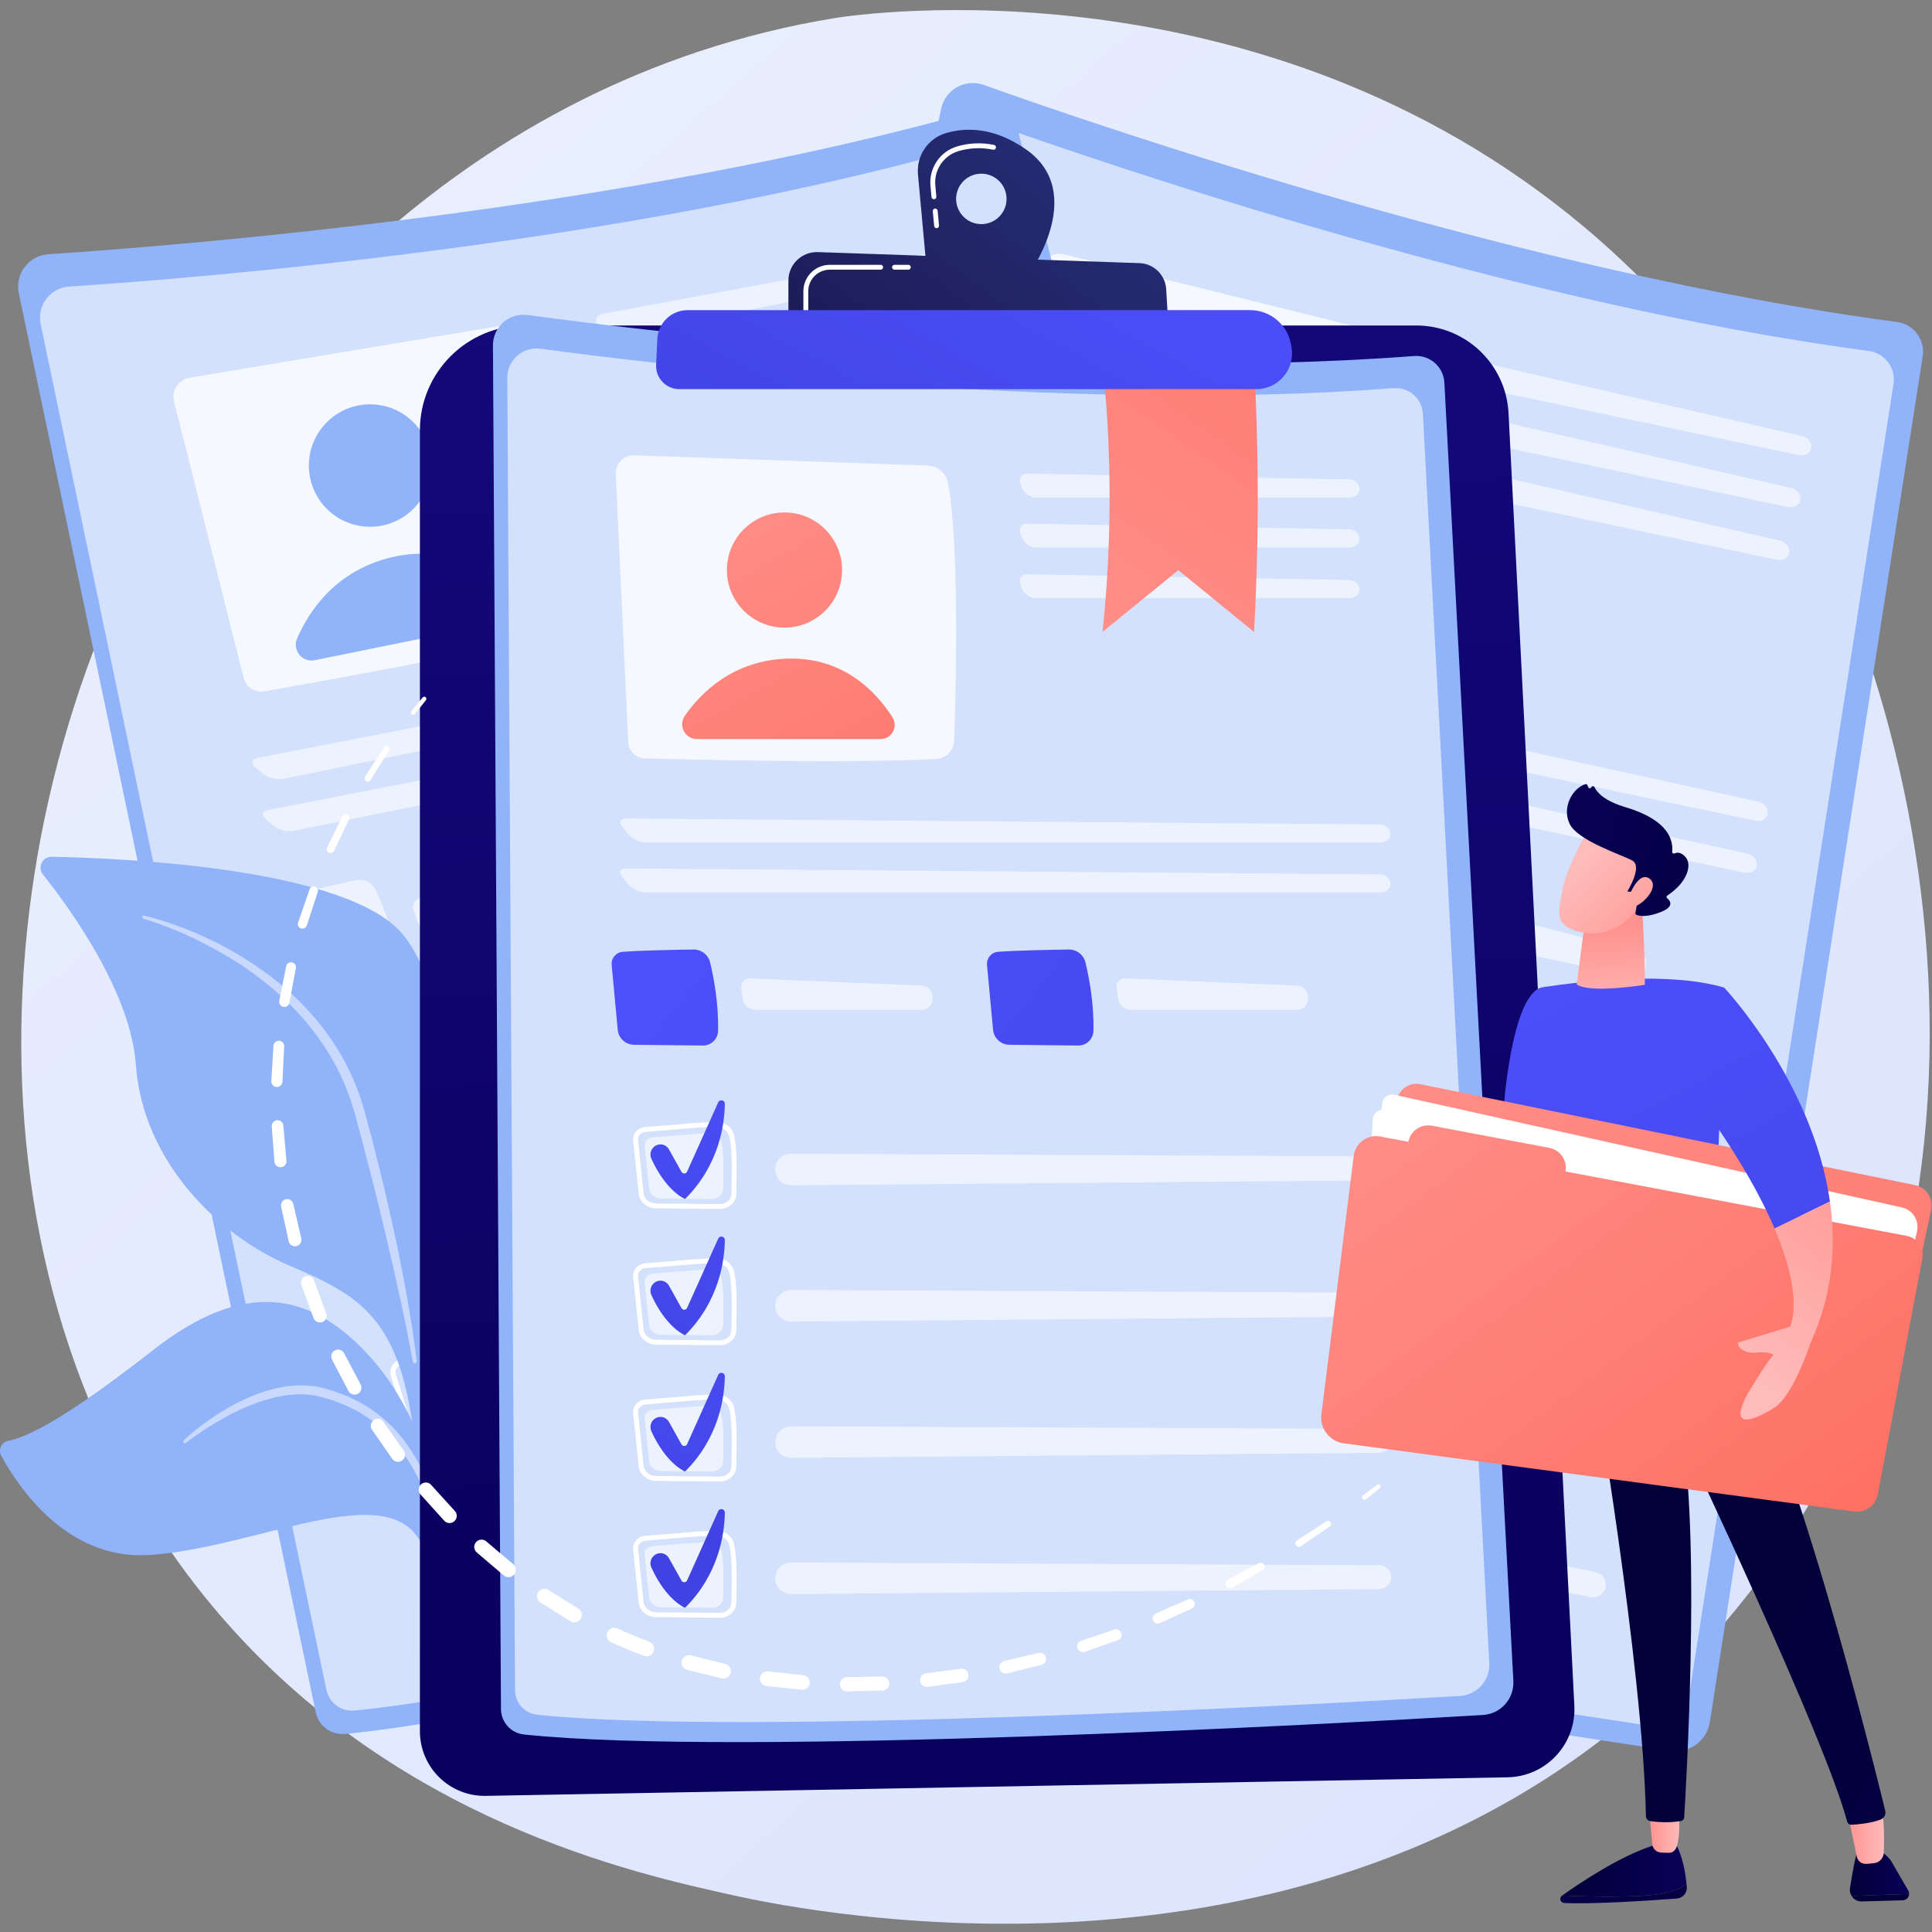 <svg width="176" height="176" viewBox="0 0 176 176" fill="none" xmlns="http://www.w3.org/2000/svg">
<rect x="0" y="0" width="176" height="176" fill="#808080" stroke="none"/>
<path d="M154.591 150.632C122.812 184.169 73.998 174.247 66.782 172.653C57.692 170.644 36.065 165.866 19.926 146.998C-4.784 118.112 -2.288 72.967 16.794 42.531C22.347 33.675 41.033 7.356 76.123 1.634C78.174 1.3 114.816 -4.073 144.299 20.665C148.274 24 154.69 30.04 160.314 38.835C177.759 66.118 186.014 117.472 154.591 150.632Z" fill="url(#paint0_linear_2_169)"/>
<path d="M85.731 9.926C86.091 8.169 87.921 7.135 89.611 7.738C100.82 11.734 139.476 24.936 172.81 29.331C174.33 29.532 175.39 30.938 175.154 32.454L155.761 156.874C155.495 158.58 153.903 159.752 152.195 159.495C138.226 157.404 80.743 148.586 60.923 142.192C59.717 141.802 59 140.567 59.254 139.325L85.731 9.926Z" fill="#91B3FA"/>
<path opacity="0.6" d="M86.441 13.296C86.787 11.604 88.548 10.61 90.174 11.19C100.96 15.036 138.161 27.74 170.24 31.97C171.703 32.163 172.722 33.517 172.495 34.975L153.833 154.71C153.577 156.351 152.045 157.478 150.402 157.232C136.959 155.22 81.64 146.733 62.567 140.58C61.406 140.205 60.716 139.016 60.96 137.821L86.441 13.296Z" fill="white"/>
<path opacity="0.78" d="M96.948 23.171C95.953 22.925 94.96 23.581 94.795 24.592L90.625 50.226C90.486 51.078 91.026 51.893 91.866 52.095C96.54 53.219 111.114 56.663 119.477 57.975C120.423 58.124 121.323 57.523 121.552 56.593C122.712 51.866 125.978 38.082 126.114 32.061C126.136 31.088 125.476 30.233 124.532 29.999L96.948 23.171Z" fill="white"/>
<path d="M108.873 42.615C111.953 42.615 114.45 40.118 114.45 37.038C114.45 33.958 111.953 31.461 108.873 31.461C105.793 31.461 103.296 33.958 103.296 37.038C103.296 40.118 105.793 42.615 108.873 42.615Z" fill="url(#paint1_linear_2_169)"/>
<path d="M97.207 51.313L114.593 54.977C115.659 55.202 116.546 54.159 116.161 53.14C115.171 50.518 112.797 46.472 107.414 45.497C102.225 44.558 98.522 46.98 96.522 48.855C95.673 49.652 96.068 51.072 97.207 51.313Z" fill="url(#paint2_linear_2_169)"/>
<g opacity="0.6">
<path d="M163.853 41.454C164.397 41.569 164.912 41.277 164.997 40.806C165.082 40.335 164.708 39.847 164.166 39.723L133.808 32.757C133.265 32.633 132.881 32.982 132.954 33.534L133.012 33.979C133.085 34.53 133.589 35.076 134.135 35.191L163.853 41.454Z" fill="white"/>
</g>
<g opacity="0.6">
<path d="M132.811 37.489C132.268 37.365 131.884 37.715 131.957 38.266L132.015 38.711C132.088 39.262 132.593 39.808 133.138 39.923L162.856 46.186C163.4 46.301 163.915 46.01 164 45.538C164.086 45.067 163.711 44.579 163.169 44.455L132.811 37.489Z" fill="white"/>
</g>
<g opacity="0.6">
<path d="M131.799 42.291C131.256 42.167 130.872 42.516 130.945 43.068L131.003 43.513C131.076 44.064 131.581 44.61 132.126 44.724L161.844 50.988C162.388 51.103 162.903 50.811 162.988 50.34C163.074 49.869 162.7 49.381 162.157 49.257L131.799 42.291Z" fill="white"/>
</g>
<g opacity="0.6">
<path d="M159.924 74.766C160.468 74.88 160.969 74.586 161.037 74.111C161.105 73.636 160.715 73.15 160.172 73.031L88.902 57.422C88.358 57.303 88.118 57.613 88.367 58.11L88.796 58.966C89.045 59.463 89.695 59.964 90.239 60.079L159.924 74.766Z" fill="white"/>
</g>
<g opacity="0.6">
<path d="M87.904 62.155C87.36 62.036 87.119 62.346 87.369 62.843L87.798 63.699C88.047 64.196 88.697 64.697 89.241 64.812L158.926 79.499C159.47 79.613 159.971 79.319 160.039 78.844C160.107 78.369 159.717 77.883 159.174 77.764L87.904 62.155Z" fill="white"/>
</g>
<path opacity="0.6" d="M85.916 69.989C87.661 70.219 90.888 70.835 92.662 71.184C93.414 71.331 93.965 71.978 93.987 72.744C94.03 74.231 93.983 76.789 93.375 79.381C93.193 80.157 92.423 80.645 91.645 80.472L85.13 79.025C84.329 78.847 83.791 78.093 83.885 77.278L84.606 71.014C84.68 70.367 85.27 69.903 85.916 69.989Z" fill="white"/>
<g opacity="0.6">
<path d="M97.46 75.056C96.92 74.918 96.453 75.26 96.42 75.816L96.356 76.903C96.323 77.458 96.742 78.007 97.287 78.121L113.144 81.464C113.689 81.579 114.223 81.226 114.331 80.68L114.384 80.411C114.491 79.866 114.139 79.307 113.599 79.169L97.46 75.056Z" fill="white"/>
</g>
<path opacity="0.6" d="M121.488 77.485C123.232 77.716 126.459 78.332 128.234 78.68C128.986 78.828 129.537 79.475 129.559 80.24C129.602 81.728 129.555 84.286 128.947 86.877C128.764 87.653 127.995 88.142 127.216 87.969L120.702 86.522C119.901 86.344 119.364 85.59 119.457 84.775L120.178 78.511C120.252 77.864 120.842 77.4 121.488 77.485Z" fill="white"/>
<g opacity="0.6">
<path d="M133.031 82.553C132.492 82.415 132.024 82.757 131.991 83.313L131.928 84.399C131.895 84.955 132.314 85.503 132.858 85.618L148.716 88.96C149.26 89.075 149.794 88.723 149.902 88.177L149.955 87.908C150.063 87.362 149.71 86.803 149.171 86.666L133.031 82.553Z" fill="white"/>
</g>
<path d="M89.993 96.301C89.987 96.3 89.982 96.299 89.977 96.298L83.964 94.97C83.105 94.78 82.519 94.038 82.601 93.244L83.137 88.077C83.168 87.774 83.322 87.5 83.57 87.306C83.848 87.089 84.219 86.993 84.588 87.045C85.103 87.118 85.831 87.207 86.601 87.302C88.223 87.502 90.242 87.752 91.361 87.973C92.171 88.14 92.757 88.764 92.799 89.509C92.869 90.735 92.378 92.926 91.825 95.254C91.645 96.01 90.826 96.477 89.993 96.301ZM84.522 87.513C84.279 87.479 84.039 87.539 83.862 87.678C83.715 87.792 83.625 87.951 83.607 88.126L83.071 93.293C83.014 93.848 83.441 94.37 84.065 94.508L90.078 95.836C90.082 95.836 90.086 95.838 90.09 95.838C90.674 95.961 91.244 95.652 91.365 95.144C91.909 92.852 92.392 90.698 92.327 89.535C92.297 89.014 91.857 88.562 91.269 88.437C90.167 88.219 88.157 87.971 86.543 87.772C85.771 87.677 85.041 87.586 84.522 87.513Z" fill="white"/>
<path opacity="0.6" d="M85.06 88.172C86.344 88.352 89.154 88.653 90.462 88.911C91.017 89.021 91.431 89.457 91.46 89.964C91.515 90.948 91.091 92.797 90.686 94.5C90.565 95.011 90.008 95.32 89.433 95.194L84.628 94.132C84.037 94.002 83.631 93.495 83.686 92.957L84.115 88.828C84.159 88.402 84.585 88.105 85.06 88.172Z" fill="white"/>
<g opacity="0.6">
<path d="M95.992 94.06C96.027 94.758 96.531 95.344 97.217 95.482L153.064 106.756C153.696 106.883 154.31 106.469 154.429 105.836C154.545 105.22 154.149 104.624 153.537 104.492L97.841 92.488C96.858 92.276 95.942 93.055 95.992 94.06Z" fill="white"/>
</g>
<path d="M85.15 89.019C85.653 88.85 86.195 89.128 86.352 89.634L87.092 92.015C87.165 92.254 87.48 92.305 87.627 92.104L91.957 86.163C92.173 85.867 92.637 86.081 92.556 86.438C92.103 88.439 90.766 92.142 86.886 94.66C86.886 94.66 85.263 93.601 84.499 90.175C84.389 89.68 84.669 89.179 85.15 89.019Z" fill="url(#paint3_linear_2_169)"/>
<path d="M87.271 109.215C87.266 109.214 87.261 109.212 87.255 109.211L81.242 107.884C80.383 107.694 79.797 106.952 79.879 106.158L80.415 100.991C80.447 100.687 80.6 100.413 80.848 100.219C81.126 100.002 81.497 99.907 81.866 99.959C82.381 100.031 83.109 100.121 83.879 100.216C85.501 100.416 87.52 100.665 88.639 100.887C88.647 100.889 88.656 100.89 88.664 100.892C89.456 101.059 90.036 101.685 90.078 102.423C90.148 103.649 89.657 105.84 89.104 108.168C88.924 108.923 88.104 109.39 87.271 109.215ZM81.8 100.427C81.558 100.393 81.317 100.453 81.14 100.591C80.994 100.706 80.903 100.865 80.885 101.039L80.349 106.206C80.292 106.761 80.719 107.284 81.344 107.422L87.357 108.749C87.36 108.75 87.365 108.751 87.369 108.752C87.952 108.875 88.522 108.566 88.643 108.058C89.187 105.765 89.671 103.612 89.605 102.449C89.575 101.928 89.13 101.463 88.547 101.35C87.445 101.133 85.436 100.885 83.821 100.685C83.049 100.59 82.32 100.5 81.8 100.427Z" fill="white"/>
<path opacity="0.6" d="M82.339 101.085C83.622 101.266 86.432 101.566 87.741 101.825C88.295 101.935 88.71 102.37 88.738 102.877C88.794 103.861 88.369 105.71 87.965 107.414C87.844 107.924 87.286 108.234 86.712 108.108L81.906 107.047C81.315 106.916 80.909 106.409 80.965 105.871L81.393 101.742C81.438 101.315 81.863 101.018 82.339 101.085Z" fill="white"/>
<g opacity="0.6">
<path d="M93.27 106.973C93.306 107.672 93.81 108.257 94.495 108.395L150.342 119.669C150.974 119.797 151.588 119.383 151.708 118.749C151.824 118.134 151.428 117.537 150.815 117.406L95.12 105.402C94.137 105.19 93.22 105.969 93.27 106.973Z" fill="white"/>
</g>
<path d="M82.428 101.932C82.931 101.764 83.474 102.042 83.631 102.548L84.37 104.929C84.444 105.167 84.758 105.219 84.905 105.018L89.235 99.077C89.451 98.78 89.915 98.994 89.835 99.351C89.382 101.352 88.045 105.056 84.164 107.573C84.164 107.573 82.542 106.514 81.777 103.088C81.667 102.593 81.948 102.093 82.428 101.932Z" fill="url(#paint4_linear_2_169)"/>
<path d="M84.55 122.128C84.544 122.127 84.539 122.125 84.533 122.124L78.52 120.797C77.661 120.607 77.076 119.865 77.158 119.071L77.693 113.904C77.725 113.601 77.879 113.327 78.127 113.133C78.404 112.916 78.775 112.82 79.144 112.872C79.659 112.945 80.387 113.034 81.158 113.13C82.78 113.33 84.798 113.579 85.918 113.8C85.926 113.802 85.934 113.803 85.942 113.805C86.735 113.972 87.314 114.598 87.357 115.336C87.426 116.562 86.935 118.753 86.382 121.081C86.202 121.836 85.383 122.304 84.55 122.128ZM79.079 113.34C78.836 113.306 78.596 113.366 78.418 113.505C78.272 113.619 78.182 113.778 78.163 113.953L77.628 119.12C77.57 119.675 77.998 120.197 78.622 120.335L84.635 121.663C84.639 121.663 84.643 121.665 84.647 121.665C85.231 121.788 85.801 121.479 85.921 120.971C86.466 118.679 86.949 116.526 86.883 115.362C86.854 114.841 86.408 114.376 85.826 114.264C84.723 114.046 82.714 113.798 81.1 113.599C80.327 113.503 79.598 113.413 79.079 113.34Z" fill="white"/>
<path opacity="0.6" d="M79.617 113.999C80.901 114.179 83.711 114.48 85.019 114.738C85.574 114.848 85.988 115.284 86.017 115.791C86.072 116.775 85.648 118.624 85.243 120.327C85.122 120.838 84.564 121.147 83.99 121.021L79.185 119.96C78.594 119.829 78.187 119.322 78.243 118.785L78.671 114.656C78.716 114.229 79.141 113.932 79.617 113.999Z" fill="white"/>
<g opacity="0.6">
<path d="M90.549 119.887C90.584 120.585 91.088 121.171 91.773 121.309L147.621 132.583C148.252 132.71 148.867 132.296 148.986 131.663C149.102 131.047 148.706 130.451 148.093 130.319L92.398 118.315C91.415 118.103 90.498 118.883 90.549 119.887Z" fill="white"/>
</g>
<path d="M79.707 114.845C80.209 114.677 80.752 114.955 80.909 115.461L81.648 117.842C81.722 118.081 82.036 118.132 82.183 117.931L86.514 111.99C86.73 111.694 87.194 111.907 87.113 112.265C86.66 114.266 85.323 117.969 81.443 120.487C81.443 120.487 79.82 119.428 79.055 116.002C78.946 115.507 79.226 115.006 79.707 114.845Z" fill="url(#paint5_linear_2_169)"/>
<path d="M81.828 135.041C81.823 135.04 81.817 135.039 81.812 135.038L75.799 133.711C74.94 133.521 74.354 132.78 74.436 131.985L74.972 126.818C75.003 126.515 75.157 126.241 75.405 126.047C75.683 125.83 76.054 125.734 76.423 125.786C76.938 125.859 77.666 125.948 78.436 126.044C80.058 126.244 82.077 126.493 83.196 126.714C83.204 126.716 83.212 126.717 83.221 126.719C84.013 126.886 84.593 127.512 84.635 128.25C84.704 129.476 84.214 131.667 83.661 133.995C83.481 134.75 82.661 135.217 81.828 135.041ZM76.357 126.254C76.114 126.22 75.874 126.28 75.697 126.418C75.55 126.533 75.46 126.692 75.442 126.866L74.906 132.033C74.849 132.588 75.276 133.111 75.9 133.248L81.913 134.576C81.917 134.577 81.922 134.578 81.925 134.579C82.509 134.702 83.079 134.393 83.2 133.885C83.744 131.593 84.227 129.439 84.162 128.276C84.132 127.755 83.687 127.287 83.104 127.177C82.002 126.96 79.992 126.712 78.378 126.512C77.606 126.416 76.876 126.326 76.357 126.254Z" fill="white"/>
<path opacity="0.6" d="M76.895 126.912C78.179 127.093 80.989 127.393 82.298 127.652C82.852 127.761 83.267 128.197 83.295 128.704C83.35 129.688 82.926 131.537 82.522 133.241C82.4 133.751 81.843 134.061 81.269 133.935L76.463 132.874C75.872 132.743 75.466 132.236 75.521 131.698L75.95 127.569C75.995 127.142 76.42 126.845 76.895 126.912Z" fill="white"/>
<g opacity="0.6">
<path d="M87.827 132.8C87.863 133.499 88.367 134.084 89.052 134.222L144.899 145.496C145.531 145.624 146.145 145.21 146.264 144.576C146.381 143.961 145.984 143.364 145.372 143.233L89.676 131.229C88.694 131.017 87.777 131.795 87.827 132.8Z" fill="white"/>
</g>
<path d="M76.985 127.759C77.488 127.591 78.03 127.869 78.187 128.375L78.927 130.756C79.001 130.994 79.315 131.046 79.462 130.845L83.792 124.904C84.008 124.607 84.472 124.821 84.391 125.178C83.939 127.179 82.602 130.882 78.721 133.4C78.721 133.4 77.099 132.341 76.334 128.915C76.224 128.42 76.504 127.92 76.985 127.759Z" fill="url(#paint6_linear_2_169)"/>
<path d="M1.714 26.709C1.347 24.953 2.616 23.278 4.407 23.16C16.28 22.381 57.001 19.156 89.343 9.961C90.818 9.541 92.348 10.413 92.733 11.897L124.311 133.796C124.744 135.467 123.747 137.174 122.078 137.617C108.427 141.242 52.164 155.96 31.435 157.957C30.173 158.079 29.024 157.229 28.765 155.988L1.714 26.709Z" fill="#91B3FA"/>
<path opacity="0.6" d="M3.702 29.521C3.348 27.831 4.571 26.219 6.294 26.106C17.72 25.355 56.908 22.253 88.031 13.404C89.451 13 90.924 13.838 91.293 15.267L121.682 132.575C122.099 134.184 121.14 135.826 119.533 136.253C106.396 139.74 52.251 153.905 32.303 155.826C31.089 155.943 29.983 155.125 29.733 153.932L3.702 29.521Z" fill="white"/>
<path opacity="0.78" d="M15.853 36.573L22.198 61.757C22.409 62.595 23.229 63.128 24.08 62.98C28.815 62.157 43.56 59.534 51.757 57.42C52.685 57.181 53.272 56.273 53.112 55.328C52.302 50.528 49.829 36.58 47.565 31C47.199 30.098 46.254 29.575 45.294 29.735L17.265 34.415C16.255 34.584 15.603 35.579 15.853 36.573Z" fill="white"/>
<path d="M39.28 42.789C39.489 39.716 37.168 37.055 34.095 36.846C31.022 36.636 28.361 38.957 28.151 42.03C27.942 45.103 30.263 47.764 33.336 47.974C36.409 48.183 39.07 45.862 39.28 42.789Z" fill="#91B3FA"/>
<path d="M28.672 60.142L46.084 56.606C47.151 56.389 47.551 55.08 46.794 54.297C44.845 52.284 41.06 49.512 35.732 50.754C30.597 51.951 28.16 55.644 27.068 58.159C26.604 59.227 27.531 60.374 28.672 60.142Z" fill="#91B3FA"/>
<g opacity="0.6">
<path d="M85.932 24.643C86.477 24.532 86.834 24.061 86.726 23.594C86.617 23.128 86.08 22.829 85.533 22.93L54.904 28.585C54.356 28.686 54.142 29.159 54.428 29.636L54.658 30.021C54.944 30.499 55.623 30.799 56.169 30.688L85.932 24.643Z" fill="white"/>
</g>
<g opacity="0.6">
<path d="M55.866 33.325C55.319 33.426 55.104 33.899 55.39 34.377L55.62 34.761C55.906 35.239 56.585 35.539 57.131 35.428L86.895 29.383C87.44 29.272 87.797 28.8 87.689 28.334C87.579 27.868 87.042 27.569 86.496 27.67L55.866 33.325Z" fill="white"/>
</g>
<g opacity="0.6">
<path d="M56.842 38.134C56.295 38.235 56.081 38.708 56.367 39.185L56.597 39.57C56.883 40.048 57.562 40.348 58.108 40.237L87.871 34.192C88.416 34.081 88.774 33.609 88.665 33.143C88.556 32.676 88.019 32.377 87.472 32.478L56.842 38.134Z" fill="white"/>
</g>
<g opacity="0.6">
<path d="M95.545 56.779C96.091 56.668 96.434 56.2 96.308 55.736C96.181 55.273 95.631 54.982 95.085 55.089L23.473 69.047C22.927 69.153 22.829 69.533 23.255 69.89L23.988 70.505C24.415 70.863 25.21 71.065 25.755 70.954L95.545 56.779Z" fill="white"/>
</g>
<g opacity="0.6">
<path d="M24.436 73.787C23.889 73.893 23.792 74.273 24.218 74.63L24.951 75.245C25.378 75.603 26.172 75.805 26.718 75.694L96.508 61.519C97.053 61.407 97.396 60.939 97.27 60.476C97.144 60.013 96.594 59.721 96.048 59.828L24.436 73.787Z" fill="white"/>
</g>
<path opacity="0.6" d="M25.72 81.765C27.412 81.285 30.62 80.57 32.386 80.185C33.135 80.022 33.896 80.397 34.221 81.091C34.852 82.439 35.823 84.805 36.294 87.426C36.434 88.211 35.922 88.964 35.139 89.115L28.585 90.373C27.779 90.528 26.986 90.049 26.749 89.263L24.925 83.228C24.735 82.603 25.093 81.944 25.72 81.765Z" fill="white"/>
<g opacity="0.6">
<path d="M38.327 81.835C37.777 81.923 37.484 82.423 37.674 82.946L38.046 83.968C38.237 84.491 38.839 84.828 39.384 84.717L55.266 81.492C55.811 81.38 56.161 80.845 56.044 80.301L55.986 80.034C55.869 79.49 55.323 79.117 54.773 79.205L38.327 81.835Z" fill="white"/>
</g>
<path opacity="0.6" d="M61.346 74.53C63.038 74.049 66.246 73.334 68.012 72.949C68.761 72.787 69.522 73.161 69.847 73.855C70.477 75.204 71.449 77.57 71.92 80.191C72.06 80.975 71.547 81.729 70.764 81.879L64.211 83.138C63.405 83.292 62.612 82.813 62.375 82.028L60.55 75.993C60.361 75.368 60.719 74.708 61.346 74.53Z" fill="white"/>
<g opacity="0.6">
<path d="M73.952 74.6C73.403 74.688 73.109 75.187 73.3 75.71L73.673 76.732C73.863 77.255 74.465 77.592 75.011 77.482L90.893 74.256C91.438 74.145 91.788 73.609 91.671 73.066L91.612 72.798C91.495 72.254 90.95 71.881 90.4 71.969L73.952 74.6Z" fill="white"/>
</g>
<path d="M39.904 104.3C39.899 104.301 39.894 104.302 39.888 104.303L33.842 105.471C32.978 105.637 32.146 105.189 31.907 104.427L30.348 99.472C30.256 99.181 30.289 98.869 30.44 98.592C30.608 98.282 30.911 98.048 31.271 97.949C31.772 97.81 32.476 97.604 33.22 97.386C34.788 96.926 36.74 96.353 37.855 96.112C38.665 95.944 39.451 96.284 39.785 96.951C40.335 98.049 40.755 100.254 41.171 102.61C41.306 103.376 40.739 104.13 39.904 104.3ZM31.396 98.405C31.159 98.47 30.962 98.621 30.854 98.818C30.765 98.981 30.746 99.163 30.798 99.33L32.357 104.285C32.524 104.818 33.124 105.127 33.752 105.006L39.798 103.839C39.801 103.838 39.806 103.837 39.81 103.836C40.395 103.717 40.795 103.207 40.704 102.693C40.294 100.372 39.883 98.204 39.361 97.162C39.127 96.696 38.544 96.457 37.954 96.575C36.856 96.812 34.913 97.382 33.353 97.84C32.606 98.058 31.901 98.265 31.396 98.405Z" fill="white"/>
<path opacity="0.6" d="M32.151 98.795C33.401 98.451 36.099 97.612 37.403 97.33C37.955 97.211 38.509 97.447 38.736 97.901C39.178 98.782 39.521 100.648 39.826 102.372C39.918 102.888 39.529 103.394 38.952 103.505L34.12 104.439C33.526 104.553 32.952 104.249 32.79 103.734L31.544 99.774C31.415 99.364 31.688 98.923 32.151 98.795Z" fill="white"/>
<g opacity="0.6">
<path d="M44.522 99.861C44.831 100.488 45.526 100.825 46.21 100.68L101.945 88.865C102.575 88.731 102.975 88.108 102.833 87.478C102.695 86.867 102.095 86.477 101.48 86.599L45.595 97.685C44.609 97.88 44.077 98.959 44.522 99.861Z" fill="white"/>
</g>
<path d="M42.531 117.233C42.526 117.234 42.521 117.235 42.515 117.236L36.469 118.404C35.605 118.57 34.773 118.122 34.534 117.36L32.975 112.405C32.883 112.114 32.916 111.802 33.066 111.525C33.235 111.215 33.538 110.981 33.897 110.881C34.399 110.743 35.102 110.537 35.846 110.318C37.415 109.858 39.367 109.286 40.482 109.045C40.49 109.043 40.498 109.041 40.505 109.04C41.299 108.879 42.08 109.223 42.411 109.884C42.961 110.982 43.38 113.188 43.797 115.543C43.932 116.309 43.366 117.063 42.531 117.233ZM34.023 111.338C33.786 111.403 33.589 111.554 33.481 111.751C33.392 111.914 33.373 112.096 33.425 112.263L34.984 117.218C35.151 117.751 35.751 118.061 36.379 117.939L42.425 116.772C42.428 116.771 42.433 116.77 42.437 116.769C43.022 116.651 43.422 116.14 43.331 115.626C42.921 113.306 42.51 111.137 41.988 110.096C41.754 109.629 41.161 109.38 40.581 109.508C39.483 109.745 37.54 110.315 35.98 110.773C35.233 110.992 34.527 111.198 34.023 111.338Z" fill="white"/>
<path opacity="0.6" d="M34.778 111.728C36.028 111.385 38.726 110.545 40.03 110.263C40.582 110.144 41.136 110.38 41.363 110.834C41.804 111.715 42.148 113.581 42.453 115.305C42.544 115.821 42.156 116.327 41.579 116.438L36.747 117.372C36.153 117.486 35.579 117.182 35.417 116.667L34.171 112.707C34.041 112.297 34.315 111.856 34.778 111.728Z" fill="white"/>
<g opacity="0.6">
<path d="M47.149 112.794C47.458 113.421 48.153 113.758 48.837 113.613L104.572 101.798C105.202 101.664 105.602 101.041 105.46 100.412C105.322 99.8 104.722 99.41 104.107 99.532L48.222 110.618C47.236 110.814 46.704 111.892 47.149 112.794Z" fill="white"/>
</g>
<path d="M45.158 130.165C45.153 130.166 45.148 130.168 45.142 130.168L39.096 131.336C38.233 131.503 37.4 131.055 37.161 130.293L35.602 125.338C35.51 125.047 35.543 124.734 35.694 124.457C35.862 124.147 36.165 123.913 36.525 123.813C37.026 123.675 37.73 123.469 38.474 123.251C40.042 122.791 41.994 122.218 43.109 121.977C43.117 121.975 43.126 121.973 43.133 121.972C43.927 121.811 44.708 122.156 45.038 122.816C45.589 123.914 46.008 126.12 46.424 128.476C46.559 129.242 45.992 129.996 45.158 130.165ZM36.65 124.27C36.413 124.335 36.216 124.486 36.108 124.683C36.019 124.846 36 125.029 36.052 125.196L37.611 130.151C37.778 130.683 38.378 130.993 39.006 130.872L45.052 129.704C45.056 129.703 45.06 129.702 45.064 129.702C45.649 129.583 46.05 129.073 45.959 128.558C45.549 126.238 45.138 124.07 44.616 123.028C44.382 122.562 43.788 122.311 43.209 122.44C42.111 122.677 40.168 123.248 38.607 123.705C37.86 123.925 37.154 124.131 36.65 124.27Z" fill="white"/>
<path opacity="0.6" d="M37.405 124.661C38.654 124.318 41.353 123.478 42.657 123.196C43.209 123.077 43.763 123.313 43.99 123.767C44.431 124.648 44.775 126.514 45.08 128.238C45.172 128.755 44.783 129.26 44.206 129.372L39.374 130.305C38.78 130.419 38.206 130.115 38.044 129.599L36.798 125.639C36.669 125.23 36.941 124.789 37.405 124.661Z" fill="white"/>
<g opacity="0.6">
<path d="M49.776 125.727C50.085 126.354 50.78 126.691 51.464 126.547L107.199 114.731C107.829 114.597 108.229 113.974 108.087 113.345C107.949 112.733 107.349 112.343 106.734 112.465L50.849 123.551C49.863 123.747 49.33 124.825 49.776 125.727Z" fill="white"/>
</g>
<path d="M47.785 143.098C47.78 143.099 47.775 143.101 47.769 143.101L41.723 144.269C40.859 144.436 40.027 143.988 39.788 143.226L38.229 138.27C38.137 137.979 38.17 137.666 38.321 137.389C38.489 137.08 38.792 136.846 39.152 136.747C39.653 136.608 40.357 136.402 41.101 136.184C42.669 135.724 44.621 135.151 45.736 134.91C45.744 134.908 45.753 134.906 45.76 134.905C46.554 134.744 47.335 135.089 47.665 135.749C48.215 136.847 48.635 139.053 49.051 141.409C49.186 142.175 48.619 142.929 47.785 143.098ZM39.276 137.203C39.039 137.268 38.843 137.419 38.735 137.617C38.646 137.779 38.626 137.962 38.678 138.129L40.237 143.084C40.405 143.616 41.005 143.926 41.632 143.805L47.679 142.637C47.682 142.636 47.687 142.635 47.691 142.635C48.276 142.516 48.676 142.006 48.585 141.491C48.175 139.171 47.764 137.003 47.242 135.961C47.008 135.494 46.414 135.242 45.835 135.373C44.737 135.61 42.794 136.181 41.234 136.638C40.487 136.858 39.781 137.064 39.276 137.203Z" fill="white"/>
<path opacity="0.6" d="M40.031 137.594C41.281 137.251 43.98 136.411 45.283 136.13C45.835 136.01 46.389 136.246 46.616 136.7C47.058 137.581 47.402 139.447 47.706 141.171C47.798 141.688 47.409 142.194 46.832 142.305L42.001 143.238C41.406 143.353 40.832 143.048 40.67 142.533L39.424 138.573C39.295 138.163 39.568 137.722 40.031 137.594Z" fill="white"/>
<g opacity="0.6">
<path d="M52.402 138.66C52.711 139.287 53.406 139.624 54.09 139.479L109.825 127.664C110.456 127.53 110.856 126.907 110.713 126.278C110.575 125.666 109.975 125.276 109.36 125.398L53.475 136.484C52.49 136.68 51.957 137.758 52.402 138.66Z" fill="white"/>
</g>
<path d="M40.449 138.336C40.844 137.982 41.453 138.022 41.798 138.425L43.422 140.317C43.584 140.506 43.893 140.429 43.948 140.186L45.565 133.014C45.645 132.657 46.156 132.668 46.224 133.029C46.602 135.045 46.845 138.975 44.283 142.826C44.283 142.826 42.373 142.497 40.311 139.656C40.013 139.245 40.072 138.675 40.449 138.336Z" fill="url(#paint7_linear_2_169)"/>
<path d="M37.862 132.173C38.415 137.981 39.715 145.659 41.276 152.275H42.257C40.237 144.291 38.38 133.356 38.926 120.752C39.478 108.041 42.591 92.608 36.786 85.236C31.955 79.1 11.454 78.183 4.713 78.048C3.871 78.031 3.388 79.001 3.913 79.661C6.497 82.913 11.909 90.444 12.38 97.021C13.002 105.689 19.739 112.492 26.433 115.324C33.126 118.156 36.732 120.317 37.862 132.173Z" fill="#91B3FA"/>
<path opacity="0.5" d="M13.142 83.406C17.289 84.458 21.211 86.35 24.643 88.941C26.362 90.231 27.919 91.748 29.263 93.441C30.593 95.143 31.709 97.028 32.483 99.053L32.77 99.814C32.864 100.068 32.934 100.33 33.017 100.588C33.093 100.846 33.18 101.108 33.248 101.364L33.453 102.135C33.729 103.161 33.999 104.189 34.258 105.22C34.782 107.28 35.272 109.349 35.729 111.425C36.647 115.577 37.436 119.756 37.969 123.983C37.981 124.084 37.91 124.176 37.809 124.19C37.711 124.202 37.621 124.135 37.603 124.039L37.602 124.034C37.224 121.954 36.805 119.873 36.347 117.805C35.898 115.735 35.424 113.669 34.928 111.609L34.175 108.522L33.386 105.444C33.124 104.417 32.851 103.394 32.574 102.371L32.367 101.604C32.298 101.348 32.216 101.106 32.142 100.856C32.064 100.609 31.998 100.356 31.909 100.113L31.638 99.382C30.91 97.434 29.837 95.63 28.586 93.967C27.942 93.15 27.268 92.35 26.521 91.62L26.246 91.341L25.96 91.073C25.769 90.895 25.582 90.713 25.387 90.538C24.991 90.196 24.6 89.848 24.186 89.526C22.556 88.209 20.765 87.091 18.903 86.111C17.041 85.133 15.082 84.307 13.072 83.695L13.063 83.692C12.985 83.668 12.94 83.585 12.964 83.507C12.986 83.43 13.066 83.386 13.142 83.406Z" fill="white"/>
<path d="M38.055 140.039C41.562 145.187 41.111 148.067 41.219 150.507C41.238 150.94 41.262 151.552 41.312 152.276H42.27C42.075 151.283 41.936 150.282 41.886 149.299C41.546 142.561 40.025 131.062 34.215 124.183C28.405 117.304 22.042 116.676 14.025 122.93C7.344 128.141 3.176 130.772 0.732 131.26C0.127 131.382 -0.182 132.065 0.113 132.607C1.681 135.494 6.112 142.125 13.554 141.659C23.045 141.062 34.549 134.892 38.055 140.039Z" fill="#91B3FA"/>
<path opacity="0.5" d="M16.74 131.215C17.265 130.715 17.822 130.265 18.396 129.83C18.97 129.397 19.561 128.984 20.177 128.608C21.404 127.85 22.713 127.203 24.108 126.758C24.805 126.538 25.523 126.368 26.258 126.275C26.993 126.186 27.744 126.174 28.488 126.266C28.674 126.296 28.861 126.314 29.045 126.355C29.227 126.398 29.416 126.433 29.593 126.483L30.639 126.808L31.663 127.206L32.656 127.683C33.956 128.369 35.133 129.295 36.112 130.385C37.099 131.474 37.871 132.727 38.506 134.026L38.745 134.514C38.827 134.675 38.886 134.846 38.957 135.012C39.092 135.347 39.237 135.678 39.364 136.015L39.716 137.037C39.841 137.375 39.92 137.726 40.021 138.071C40.419 139.452 40.693 140.859 40.929 142.269C40.943 142.348 40.89 142.422 40.811 142.435C40.736 142.448 40.664 142.4 40.647 142.327L40.646 142.323C40.311 140.942 39.989 139.559 39.53 138.221C39.321 137.545 39.057 136.891 38.811 136.231C38.678 135.905 38.528 135.588 38.387 135.266C38.313 135.107 38.25 134.942 38.166 134.788L37.922 134.323C37.274 133.082 36.488 131.919 35.549 130.902C34.61 129.885 33.495 129.045 32.275 128.403L31.338 127.96L30.369 127.589L29.372 127.285C29.207 127.239 29.045 127.207 28.881 127.167C28.718 127.128 28.549 127.112 28.383 127.083C27.714 126.996 27.031 127.001 26.351 127.078C25.671 127.151 24.994 127.294 24.329 127.488C22.997 127.876 21.713 128.455 20.479 129.129C19.864 129.471 19.256 129.828 18.665 130.214C18.075 130.602 17.493 131.011 16.938 131.44L16.935 131.443C16.869 131.493 16.775 131.482 16.724 131.416C16.678 131.354 16.685 131.267 16.74 131.215Z" fill="white"/>
<path d="M38.253 39.202C38.253 33.928 42.529 29.652 47.804 29.652H129.021C133.501 29.652 137.196 33.164 137.424 37.638L143.419 155.388C143.598 158.89 140.841 161.844 137.335 161.907L44.25 163.599C40.956 163.659 38.253 161.005 38.253 157.711V39.202Z" fill="url(#paint8_linear_2_169)"/>
<path d="M44.907 31.464C44.897 29.776 46.382 28.47 48.053 28.697C59.144 30.201 97.283 34.852 128.816 32.432C130.253 32.322 131.501 33.411 131.578 34.852L137.864 153.126C137.951 154.748 136.712 156.135 135.091 156.231C121.829 157.016 67.211 160.049 47.73 158.009C46.545 157.885 45.645 156.887 45.638 155.694L44.907 31.464Z" fill="#91B3FA"/>
<path opacity="0.6" d="M46.213 34.428C46.204 32.804 47.632 31.547 49.241 31.765C59.915 33.212 96.617 37.689 126.963 35.36C128.347 35.254 129.547 36.302 129.621 37.688L135.671 151.509C135.753 153.069 134.562 154.404 133.002 154.496C120.239 155.252 67.679 158.171 48.931 156.208C47.79 156.089 46.924 155.128 46.917 153.98L46.213 34.428Z" fill="white"/>
<path opacity="0.78" d="M56.094 43.203L57.228 67.605C57.266 68.416 57.921 69.062 58.733 69.085C63.252 69.213 77.335 69.556 85.286 69.141C86.186 69.095 86.897 68.367 86.927 67.466C87.078 62.89 87.41 49.57 86.367 44.003C86.199 43.103 85.426 42.444 84.511 42.412L57.799 41.478C56.836 41.445 56.049 42.241 56.094 43.203Z" fill="white"/>
<path d="M71.465 57.174C74.362 57.174 76.71 54.825 76.71 51.928C76.71 49.031 74.362 46.682 71.465 46.682C68.568 46.682 66.219 49.031 66.219 51.928C66.219 54.825 68.568 57.174 71.465 57.174Z" fill="url(#paint9_linear_2_169)"/>
<path d="M63.497 67.329H80.209C81.233 67.329 81.847 66.198 81.296 65.334C79.876 63.113 76.906 59.85 71.763 59.997C66.805 60.139 63.867 63.086 62.389 65.2C61.763 66.098 62.401 67.329 63.497 67.329Z" fill="url(#paint10_linear_2_169)"/>
<g opacity="0.6">
<path d="M122.923 45.328C123.447 45.328 123.864 44.959 123.851 44.509C123.838 44.058 123.399 43.682 122.876 43.673L93.584 43.152C93.061 43.142 92.775 43.538 92.949 44.032L93.089 44.431C93.263 44.924 93.833 45.328 94.356 45.328H122.923V45.328Z" fill="white"/>
</g>
<g opacity="0.6">
<path d="M93.584 47.7C93.061 47.691 92.775 48.087 92.949 48.581L93.089 48.979C93.263 49.473 93.833 49.877 94.356 49.877H122.923C123.447 49.877 123.864 49.508 123.851 49.058C123.838 48.608 123.399 48.231 122.876 48.223L93.584 47.7Z" fill="white"/>
</g>
<g opacity="0.6">
<path d="M93.584 52.316C93.061 52.306 92.775 52.703 92.949 53.197L93.089 53.595C93.263 54.089 93.833 54.492 94.356 54.492H122.923C123.447 54.492 123.864 54.124 123.851 53.673C123.838 53.223 123.399 52.847 122.876 52.838L93.584 52.316Z" fill="white"/>
</g>
<g opacity="0.6">
<path d="M125.768 76.749C126.292 76.749 126.696 76.381 126.666 75.93C126.637 75.48 126.184 75.108 125.661 75.105L57.038 74.564C56.514 74.559 56.353 74.891 56.679 75.301L57.24 76.005C57.566 76.414 58.26 76.749 58.784 76.749H125.768Z" fill="white"/>
</g>
<g opacity="0.6">
<path d="M57.038 79.112C56.514 79.108 56.353 79.44 56.679 79.849L57.24 80.553C57.566 80.963 58.26 81.298 58.784 81.298H125.769C126.293 81.298 126.696 80.929 126.667 80.479C126.637 80.028 126.185 79.657 125.661 79.653L57.038 79.112Z" fill="white"/>
</g>
<path d="M56.728 86.708C58.378 86.582 61.468 86.523 63.169 86.499C63.889 86.489 64.521 86.977 64.69 87.677C65.018 89.038 65.471 91.401 65.415 93.905C65.398 94.654 64.783 95.253 64.034 95.245L57.757 95.177C56.985 95.169 56.344 94.579 56.273 93.81L55.721 87.906C55.663 87.296 56.116 86.755 56.728 86.708Z" fill="url(#paint11_linear_2_169)"/>
<g opacity="0.6">
<path d="M68.335 89.133C67.812 89.111 67.448 89.516 67.525 90.034L67.678 91.046C67.755 91.564 68.247 91.987 68.77 91.987H84.014C84.537 91.987 84.96 91.559 84.954 91.036L84.951 90.779C84.944 90.255 84.511 89.809 83.988 89.788L68.335 89.133Z" fill="white"/>
</g>
<path d="M90.921 86.708C92.571 86.582 95.661 86.523 97.362 86.499C98.082 86.489 98.714 86.977 98.883 87.677C99.212 89.038 99.665 91.401 99.608 93.905C99.591 94.654 98.976 95.253 98.227 95.245L91.95 95.177C91.178 95.169 90.537 94.579 90.466 93.81L89.914 87.906C89.857 87.296 90.31 86.755 90.921 86.708Z" fill="url(#paint12_linear_2_169)"/>
<g opacity="0.6">
<path d="M102.528 89.133C102.005 89.111 101.641 89.516 101.719 90.034L101.871 91.046C101.948 91.564 102.44 91.987 102.963 91.987H118.207C118.73 91.987 119.153 91.559 119.147 91.036L119.144 90.779C119.137 90.255 118.704 89.809 118.181 89.788L102.528 89.133Z" fill="white"/>
</g>
<path d="M65.584 110.135C65.579 110.135 65.573 110.135 65.568 110.135L59.776 110.079C58.949 110.071 58.266 109.502 58.187 108.755L57.678 103.895C57.648 103.61 57.737 103.328 57.927 103.101C58.141 102.847 58.464 102.688 58.814 102.664C59.301 102.63 59.989 102.572 60.716 102.51C62.248 102.379 64.155 102.217 65.227 102.204C66.006 102.2 66.666 102.661 66.849 103.338C67.151 104.454 67.124 106.565 67.067 108.815C67.048 109.546 66.384 110.135 65.584 110.135ZM58.844 103.108C58.614 103.124 58.404 103.226 58.268 103.388C58.156 103.521 58.103 103.685 58.12 103.849L58.63 108.708C58.684 109.23 59.179 109.628 59.78 109.635L65.572 109.69C65.576 109.69 65.579 109.69 65.583 109.69C66.144 109.69 66.609 109.294 66.621 108.804C66.678 106.588 66.705 104.512 66.419 103.454C66.291 102.981 65.797 102.651 65.232 102.649C64.175 102.662 62.278 102.824 60.754 102.953C60.024 103.015 59.335 103.074 58.844 103.108Z" fill="white"/>
<path opacity="0.6" d="M59.467 103.61C60.684 103.526 63.328 103.258 64.582 103.242C65.114 103.235 65.58 103.557 65.705 104.018C65.947 104.913 65.915 106.696 65.873 108.343C65.86 108.836 65.407 109.23 64.854 109.224L60.226 109.18C59.657 109.175 59.185 108.787 59.132 108.281L58.725 104.398C58.682 103.996 59.016 103.64 59.467 103.61Z" fill="white"/>
<g opacity="0.6">
<path d="M70.671 106.908C70.838 107.544 71.415 107.985 72.073 107.979L125.661 107.522C126.267 107.517 126.752 107.017 126.739 106.411C126.726 105.822 126.246 105.35 125.657 105.348L72.068 105.103C71.121 105.099 70.43 105.993 70.671 106.908Z" fill="white"/>
</g>
<path d="M59.714 104.372C60.144 104.119 60.697 104.27 60.94 104.705L62.083 106.753C62.197 106.958 62.496 106.945 62.593 106.731L65.426 100.423C65.567 100.108 66.036 100.215 66.031 100.56C66.002 102.489 65.49 106.157 62.407 109.227C62.407 109.227 60.708 108.566 59.34 105.562C59.141 105.127 59.303 104.613 59.714 104.372Z" fill="url(#paint13_linear_2_169)"/>
<path d="M65.584 122.548C65.579 122.548 65.573 122.548 65.568 122.548L59.776 122.492C58.949 122.484 58.266 121.915 58.187 121.168L57.678 116.309C57.648 116.023 57.737 115.741 57.927 115.514C58.141 115.261 58.464 115.101 58.814 115.077C59.301 115.044 59.989 114.985 60.716 114.923C62.248 114.793 64.155 114.63 65.227 114.617C65.235 114.617 65.243 114.617 65.251 114.617C66.012 114.617 66.668 115.081 66.849 115.752C67.151 116.867 67.124 118.978 67.067 121.228C67.048 121.959 66.384 122.548 65.584 122.548ZM58.844 115.521C58.614 115.537 58.404 115.639 58.268 115.801C58.156 115.934 58.103 116.098 58.12 116.262L58.63 121.122C58.684 121.643 59.179 122.041 59.78 122.048L65.572 122.103C65.576 122.103 65.579 122.103 65.583 122.103C66.144 122.103 66.609 121.708 66.621 121.217C66.678 119.001 66.705 116.926 66.419 115.868C66.291 115.394 65.791 115.053 65.232 115.062C64.175 115.075 62.279 115.237 60.754 115.367C60.024 115.428 59.335 115.487 58.844 115.521Z" fill="white"/>
<path opacity="0.6" d="M59.467 116.023C60.684 115.94 63.328 115.671 64.582 115.656C65.114 115.649 65.58 115.97 65.705 116.431C65.947 117.326 65.915 119.11 65.873 120.756C65.86 121.25 65.407 121.643 64.854 121.638L60.226 121.593C59.657 121.588 59.185 121.2 59.132 120.694L58.725 116.811C58.682 116.409 59.016 116.053 59.467 116.023Z" fill="white"/>
<g opacity="0.6">
<path d="M70.671 119.321C70.838 119.957 71.415 120.398 72.073 120.392L125.661 119.935C126.267 119.93 126.752 119.43 126.739 118.824C126.726 118.235 126.246 117.763 125.657 117.761L72.068 117.517C71.121 117.512 70.43 118.406 70.671 119.321Z" fill="white"/>
</g>
<path d="M59.714 116.784C60.144 116.532 60.697 116.683 60.94 117.118L62.083 119.166C62.197 119.371 62.496 119.358 62.593 119.144L65.426 112.836C65.567 112.521 66.036 112.627 66.031 112.973C66.002 114.902 65.49 118.57 62.407 121.64C62.407 121.64 60.708 120.979 59.34 117.975C59.141 117.541 59.303 117.026 59.714 116.784Z" fill="url(#paint14_linear_2_169)"/>
<path d="M65.584 134.961C65.579 134.961 65.573 134.961 65.568 134.961L59.776 134.905C58.949 134.898 58.266 134.328 58.187 133.581L57.678 128.721C57.648 128.436 57.737 128.154 57.927 127.927C58.141 127.673 58.464 127.514 58.814 127.49C59.301 127.456 59.989 127.398 60.716 127.336C62.248 127.205 64.155 127.043 65.227 127.03C65.235 127.03 65.243 127.03 65.251 127.03C66.012 127.03 66.668 127.493 66.849 128.164C67.151 129.28 67.124 131.391 67.067 133.641C67.048 134.372 66.384 134.961 65.584 134.961ZM58.844 127.934C58.614 127.95 58.404 128.052 58.268 128.213C58.156 128.347 58.103 128.511 58.12 128.675L58.63 133.535C58.684 134.057 59.179 134.455 59.78 134.46L65.572 134.516C65.576 134.516 65.579 134.516 65.583 134.516C66.144 134.516 66.609 134.12 66.621 133.629C66.678 131.414 66.705 129.338 66.419 128.28C66.291 127.806 65.791 127.464 65.232 127.475C64.175 127.488 62.279 127.649 60.754 127.779C60.024 127.842 59.335 127.9 58.844 127.934Z" fill="white"/>
<path opacity="0.6" d="M59.467 128.435C60.684 128.352 63.328 128.084 64.582 128.068C65.114 128.062 65.58 128.382 65.705 128.844C65.947 129.739 65.915 131.522 65.873 133.169C65.86 133.662 65.407 134.056 64.854 134.05L60.226 134.006C59.657 134 59.185 133.612 59.132 133.107L58.725 129.224C58.682 128.822 59.016 128.466 59.467 128.435Z" fill="white"/>
<g opacity="0.6">
<path d="M70.671 131.734C70.838 132.37 71.415 132.811 72.073 132.805L125.661 132.349C126.267 132.344 126.752 131.843 126.739 131.238C126.726 130.648 126.246 130.177 125.657 130.174L72.068 129.93C71.121 129.925 70.43 130.819 70.671 131.734Z" fill="white"/>
</g>
<path d="M59.714 129.197C60.144 128.945 60.697 129.096 60.94 129.531L62.083 131.579C62.197 131.784 62.496 131.771 62.593 131.557L65.426 125.249C65.567 124.934 66.036 125.041 66.031 125.386C66.002 127.315 65.49 130.983 62.407 134.053C62.407 134.053 60.708 133.392 59.34 130.388C59.141 129.954 59.303 129.439 59.714 129.197Z" fill="url(#paint15_linear_2_169)"/>
<path d="M65.584 147.374C65.579 147.374 65.573 147.374 65.568 147.374L59.776 147.318C58.949 147.311 58.266 146.741 58.187 145.994L57.678 141.134C57.648 140.849 57.737 140.567 57.927 140.34C58.141 140.086 58.464 139.927 58.814 139.903C59.301 139.869 59.989 139.811 60.716 139.749C62.248 139.618 64.155 139.456 65.227 139.443C65.235 139.443 65.243 139.443 65.251 139.443C66.012 139.443 66.668 139.907 66.849 140.577C67.151 141.693 67.124 143.804 67.067 146.054C67.048 146.785 66.384 147.374 65.584 147.374ZM58.844 140.347C58.614 140.363 58.404 140.465 58.268 140.627C58.156 140.76 58.103 140.924 58.12 141.088L58.63 145.948C58.684 146.47 59.179 146.868 59.78 146.874L65.572 146.929C65.576 146.929 65.579 146.929 65.583 146.929C66.144 146.929 66.609 146.533 66.621 146.043C66.678 143.827 66.705 141.751 66.419 140.693C66.291 140.22 65.791 139.876 65.232 139.888C64.175 139.901 62.279 140.063 60.754 140.192C60.024 140.255 59.335 140.314 58.844 140.347Z" fill="white"/>
<path opacity="0.6" d="M59.467 140.849C60.684 140.765 63.328 140.497 64.582 140.481C65.114 140.475 65.58 140.796 65.705 141.257C65.947 142.152 65.915 143.935 65.873 145.582C65.86 146.075 65.407 146.469 64.854 146.463L60.226 146.419C59.657 146.414 59.185 146.026 59.132 145.52L58.725 141.637C58.682 141.235 59.016 140.879 59.467 140.849Z" fill="white"/>
<g opacity="0.6">
<path d="M70.671 144.147C70.838 144.783 71.415 145.224 72.073 145.219L125.661 144.762C126.267 144.757 126.752 144.257 126.739 143.651C126.726 143.062 126.246 142.59 125.657 142.587L72.068 142.343C71.121 142.338 70.43 143.233 70.671 144.147Z" fill="white"/>
</g>
<path d="M59.714 141.611C60.144 141.358 60.697 141.509 60.94 141.944L62.083 143.992C62.197 144.197 62.496 144.184 62.593 143.97L65.426 137.662C65.567 137.347 66.036 137.454 66.031 137.799C66.002 139.728 65.49 143.396 62.407 146.466C62.407 146.466 60.708 145.805 59.34 142.801C59.141 142.367 59.303 141.852 59.714 141.611Z" fill="url(#paint16_linear_2_169)"/>
<path d="M93.449 13.597C90.515 11.556 87.964 11.597 86.169 12.127C84.531 12.61 83.469 14.192 83.625 15.893L84.4 24.345L93.615 25.163C93.614 25.163 99.203 17.6 93.449 13.597ZM89.397 20.417C88.128 20.417 87.099 19.388 87.099 18.119C87.099 16.85 88.128 15.821 89.397 15.821C90.666 15.821 91.695 16.85 91.695 18.119C91.695 19.388 90.666 20.417 89.397 20.417Z" fill="url(#paint17_linear_2_169)"/>
<path d="M85.32 20.789C85.207 20.789 85.109 20.702 85.099 20.587L84.975 19.241C84.964 19.118 85.054 19.01 85.176 18.999C85.301 18.987 85.407 19.078 85.418 19.2L85.541 20.547C85.552 20.669 85.462 20.777 85.34 20.788C85.333 20.789 85.326 20.789 85.32 20.789ZM85.079 18.151C84.965 18.151 84.868 18.065 84.857 17.949L84.763 16.927C84.615 15.307 85.634 13.799 87.187 13.34C88.287 13.015 89.42 12.969 90.555 13.202C90.675 13.226 90.753 13.344 90.727 13.464C90.703 13.584 90.586 13.661 90.465 13.637C89.402 13.42 88.341 13.463 87.312 13.767C85.962 14.165 85.077 15.477 85.205 16.887L85.299 17.909C85.31 18.031 85.22 18.139 85.097 18.151C85.092 18.151 85.085 18.151 85.079 18.151Z" fill="white"/>
<path d="M71.822 29.807V25.558C71.822 24.091 73.038 22.916 74.504 22.966L103.804 23.97C105.105 24.015 106.157 25.04 106.236 26.339L106.48 30.422L71.822 29.807Z" fill="url(#paint18_linear_2_169)"/>
<path d="M82.748 24.567H81.488C81.365 24.567 81.266 24.468 81.266 24.345C81.266 24.222 81.366 24.123 81.488 24.123H82.748C82.871 24.123 82.97 24.223 82.97 24.345C82.97 24.468 82.87 24.567 82.748 24.567Z" fill="white"/>
<path d="M73.409 28.473C73.285 28.473 73.186 28.373 73.186 28.251V26.532C73.186 25.203 74.267 24.123 75.595 24.123H80.228C80.351 24.123 80.45 24.223 80.45 24.345C80.45 24.468 80.35 24.567 80.228 24.567H75.595C74.512 24.567 73.631 25.448 73.631 26.531V28.25C73.631 28.373 73.531 28.473 73.409 28.473Z" fill="white"/>
<path d="M114.237 57.566L107.34 51.942L100.442 57.566C100.993 52.276 101.249 46.374 100.958 39.969C100.865 37.929 100.722 35.953 100.538 34.045C100.515 33.8 100.596 33.557 100.762 33.374C100.928 33.192 101.162 33.089 101.408 33.089C105.409 33.089 109.41 33.089 113.41 33.089C113.874 33.089 114.257 33.452 114.282 33.915C114.435 36.845 114.535 39.877 114.568 43.006C114.623 48.11 114.495 52.971 114.237 57.566Z" fill="url(#paint19_linear_2_169)"/>
<path d="M59.884 30.88C59.955 29.409 61.169 28.252 62.642 28.252L113.878 28.251C115.72 28.251 117.296 29.576 117.61 31.392L117.653 31.642C117.998 33.631 116.467 35.449 114.449 35.449H61.883C60.675 35.449 59.713 34.439 59.771 33.233L59.884 30.88Z" fill="url(#paint20_linear_2_169)"/>
<path d="M149.331 172.717C146.647 172.841 144.049 172.763 142.315 172.673C143.894 171.549 147.533 169.103 150.577 168.13L152.667 168.005C152.667 168.005 153.376 169.082 153.628 171.547C153.282 171.979 152.27 172.582 149.331 172.717Z" fill="url(#paint21_linear_2_169)"/>
<path d="M142.293 172.689C142.3 172.684 142.308 172.679 142.315 172.674C144.049 172.763 146.647 172.841 149.331 172.718C152.269 172.583 153.282 171.979 153.628 171.547C153.639 171.661 153.651 171.774 153.662 171.893C153.705 172.434 153.303 172.909 152.763 172.95C150.565 173.116 145.114 173.492 142.486 173.354C142.139 173.336 142.01 172.89 142.293 172.689Z" fill="url(#paint22_linear_2_169)"/>
<path d="M168.528 171.998C168.725 170.738 169.04 168.917 169.283 168.451C169.666 167.72 170.974 168.451 170.974 168.451C170.974 168.451 171.891 168.879 172.314 169.593C172.584 170.048 173.329 171.342 173.833 172.22C173.891 172.321 173.915 172.429 173.913 172.533L168.676 172.716C168.548 172.511 168.487 172.261 168.528 171.998Z" fill="url(#paint23_linear_2_169)"/>
<path d="M173.912 172.533C173.903 172.832 173.666 173.104 173.332 173.113L169.601 173.216C169.206 173.227 168.865 173.022 168.675 172.717L173.912 172.533Z" fill="url(#paint24_linear_2_169)"/>
<path d="M168.128 164.263C168.174 164.415 168.85 167.694 169.147 169.135C169.229 169.533 169.587 169.812 169.993 169.792C170.214 169.78 170.472 169.761 170.742 169.725C171.221 169.663 171.587 169.263 171.606 168.78C171.654 167.518 171.678 165.097 171.215 164.159C170.575 162.864 168.128 164.263 168.128 164.263Z" fill="url(#paint25_linear_2_169)"/>
<path d="M153.079 165.202C152.788 165.193 153.195 166.701 152.756 168.183C152.657 168.517 152.407 168.78 152.058 168.784C151.832 168.787 151.564 168.783 151.293 168.761C150.884 168.728 150.555 168.411 150.517 168.002L150.16 164.158L153.079 165.202Z" fill="url(#paint26_linear_2_169)"/>
<path d="M144.96 124.343C145.09 124.974 149.662 151.643 149.94 165.444C149.944 165.675 150.115 165.869 150.344 165.901C150.925 165.982 152.055 166.086 153.151 165.883C153.301 165.855 153.414 165.731 153.424 165.579C153.583 163.007 154.868 141.263 153.295 131.027C153.295 131.027 166.296 158.389 168.266 165.934C168.314 166.117 168.483 166.241 168.672 166.231C169.229 166.201 170.387 166.102 171.306 165.763C171.635 165.642 171.823 165.295 171.74 164.954C170.639 160.439 162.923 129.33 157.684 122.476L144.96 124.343Z" fill="url(#paint27_linear_2_169)"/>
<path d="M153.294 131.198C153.337 131.198 153.38 131.182 153.414 131.149C153.481 131.084 153.482 130.975 153.416 130.908L151.676 129.128C151.61 129.061 151.501 129.059 151.434 129.126C151.366 129.191 151.365 129.3 151.431 129.367L153.172 131.148C153.206 131.181 153.25 131.198 153.294 131.198Z" fill="url(#paint28_linear_2_169)"/>
<path d="M140.563 89.927C144.453 89.342 152.086 88.504 157.066 89.965L156.526 105.355L138.486 103.41L136.955 101.234C136.955 101.235 137.664 90.362 140.563 89.927Z" fill="url(#paint29_linear_2_169)"/>
<path d="M149.548 81.687C149.548 81.687 149.908 87.809 149.84 89.713C149.84 89.713 144.829 90.533 143.636 89.675L144.579 82.419L149.548 81.687Z" fill="url(#paint30_linear_2_169)"/>
<path d="M144.677 75.557C144.677 75.557 142.659 79.099 142.34 81.037C142.022 82.976 141.465 84.196 143.678 84.832C145.891 85.467 147.912 84.549 149.15 82.717C149.15 82.717 151.085 79.897 150.855 78.632C150.626 77.366 144.677 75.557 144.677 75.557Z" fill="url(#paint31_linear_2_169)"/>
<path d="M148.53 81.237L148.245 81.206C148.245 81.206 149.679 78.923 148.692 78.388C147.705 77.854 143.707 76.58 142.981 75.034C142.281 73.544 143.234 71.819 144.423 71.435C144.498 71.411 144.579 71.454 144.608 71.527L144.683 71.715C144.735 71.844 144.917 71.845 144.969 71.717C145.019 71.595 145.191 71.586 145.248 71.704C145.471 72.167 146.127 72.951 148.049 73.524C150.776 74.337 152.494 75.662 152.332 77.59C152.322 77.712 152.445 77.793 152.556 77.741C152.775 77.638 153.11 77.615 153.509 78.031C154.203 78.756 153.711 80.389 151.889 81.579C151.803 81.636 151.79 81.76 151.87 81.825C152.153 82.056 152.555 82.575 151.315 83.076C150.046 83.588 149.343 83.442 149.083 83.344C149.013 83.317 148.971 83.247 148.984 83.173L149.272 81.48C149.288 81.392 149.225 81.311 149.137 81.301L148.53 81.237Z" fill="url(#paint32_linear_2_169)"/>
<path d="M148.421 81.586C148.421 81.586 149.294 79.278 150.287 80.058C151.279 80.839 149.448 82.659 148.583 82.655L148.421 81.586Z" fill="url(#paint33_linear_2_169)"/>
<path d="M126.813 101.966L127.291 100.085C127.528 99.155 128.453 98.575 129.394 98.766L174.448 107.958C175.474 108.168 176.133 109.172 175.917 110.197L173.17 123.217L126.813 101.966Z" fill="url(#paint34_linear_2_169)"/>
<path d="M122.541 124.805L125.93 100.45C126 99.946 126.485 99.61 126.982 99.72L173.255 109.995C174.243 110.215 174.862 111.197 174.635 112.183L170.751 129.017L122.541 124.805Z" fill="white"/>
<path d="M123.763 123.701L125.061 101.963C125.095 101.404 125.617 101.006 126.165 101.122L172.925 111.017C173.585 111.156 174.019 111.788 173.913 112.453L171.423 128.156L123.763 123.701Z" fill="white"/>
<path d="M120.376 128.84L123.32 105.294C123.467 104.121 124.573 103.314 125.735 103.533L173.684 112.583C174.656 112.767 175.296 113.704 175.112 114.676L171.062 136.132C170.871 137.145 169.922 137.83 168.9 137.694L122.418 131.486C121.126 131.315 120.215 130.133 120.376 128.84Z" fill="url(#paint35_linear_2_169)"/>
<path d="M142.607 106.718C142.419 107.717 141.456 108.374 140.457 108.185L129.766 106.168C128.768 105.979 128.11 105.016 128.299 104.018C128.487 103.019 129.45 102.362 130.449 102.55L141.14 104.568C142.139 104.757 142.796 105.719 142.607 106.718Z" fill="url(#paint36_linear_2_169)"/>
<path d="M152.034 96.676L157.066 89.965C157.066 89.965 165.152 98.554 166.702 109.457L161.659 111.916C160.093 108.245 157.212 103.272 152.034 96.676Z" fill="url(#paint37_linear_2_169)"/>
<path d="M159.244 126.905C159.84 125.907 161.004 124.009 161.57 123.417C161.57 123.417 161.052 123.09 160.059 123.212C159.067 123.333 158.289 122.85 158.319 122.309L163.055 120.856C163.268 120.411 164.205 117.888 161.659 111.916L166.702 109.457C167.284 113.538 166.95 117.943 164.931 122.344C164.931 122.344 163.364 127.209 161.565 128.288C156.869 131.105 159.015 127.288 159.244 126.905Z" fill="url(#paint38_linear_2_169)"/>
<path d="M38.798 63.783L37.804 65.042L37.8 65.046C37.728 65.138 37.595 65.154 37.503 65.081C37.412 65.008 37.396 64.875 37.468 64.784C37.469 64.783 37.471 64.781 37.472 64.78L38.502 63.537C38.57 63.455 38.691 63.443 38.773 63.511C38.853 63.578 38.866 63.697 38.801 63.778L38.798 63.783Z" fill="white"/>
<path d="M35.438 68.365L33.754 71.053L33.746 71.066C33.66 71.202 33.481 71.243 33.344 71.158C33.208 71.073 33.167 70.893 33.252 70.757C33.253 70.755 33.255 70.753 33.255 70.751L35.007 68.073C35.086 67.952 35.247 67.919 35.368 67.998C35.486 68.075 35.521 68.234 35.446 68.353L35.438 68.365Z" fill="white"/>
<path d="M31.797 74.628L30.445 77.494L30.437 77.511C30.353 77.689 30.141 77.764 29.963 77.681C29.786 77.597 29.71 77.385 29.793 77.207C29.794 77.206 29.795 77.203 29.796 77.201L31.213 74.327C31.293 74.165 31.49 74.098 31.652 74.178C31.812 74.257 31.879 74.45 31.803 74.611L31.797 74.628Z" fill="white"/>
<path d="M28.941 81.275L27.96 84.283L27.952 84.306C27.88 84.527 27.643 84.647 27.422 84.575C27.201 84.503 27.081 84.266 27.153 84.045C27.154 84.043 27.155 84.04 27.155 84.038L28.205 81.005C28.275 80.801 28.499 80.692 28.703 80.763C28.905 80.833 29.013 81.052 28.948 81.254L28.941 81.275Z" fill="white"/>
<path d="M26.95 88.219L26.365 91.323L26.36 91.35C26.312 91.605 26.067 91.771 25.814 91.724C25.559 91.676 25.393 91.431 25.441 91.177L25.441 91.172L26.071 88.021C26.119 87.777 26.357 87.619 26.601 87.668C26.843 87.716 27.001 87.951 26.956 88.193L26.95 88.219Z" fill="white"/>
<path d="M25.887 95.355L25.732 98.506L25.73 98.537C25.716 98.817 25.479 99.033 25.198 99.019C24.918 99.005 24.703 98.768 24.716 98.487L24.717 98.482L24.91 95.271C24.926 95.001 25.158 94.796 25.428 94.811C25.696 94.827 25.901 95.056 25.889 95.324L25.887 95.355Z" fill="white"/>
<path d="M25.813 102.562L26.092 105.704L26.096 105.737C26.122 106.038 25.9 106.303 25.599 106.331C25.298 106.357 25.032 106.135 25.005 105.834L25.005 105.828L24.754 102.619C24.732 102.328 24.949 102.073 25.241 102.05C25.53 102.027 25.784 102.242 25.809 102.531L25.813 102.562Z" fill="white"/>
<path d="M26.728 109.708L27.434 112.78L27.442 112.814C27.514 113.13 27.318 113.444 27.002 113.517C26.685 113.589 26.371 113.393 26.298 113.077L26.297 113.07L25.609 109.923C25.542 109.616 25.737 109.313 26.044 109.246C26.349 109.179 26.65 109.371 26.72 109.674L26.728 109.708Z" fill="white"/>
<path d="M28.607 116.658L29.708 119.611L29.721 119.644C29.84 119.963 29.678 120.319 29.358 120.437C29.04 120.556 28.685 120.394 28.566 120.075L28.564 120.072L27.453 117.047C27.337 116.732 27.499 116.382 27.815 116.266C28.13 116.15 28.48 116.312 28.596 116.628L28.607 116.658Z" fill="white"/>
<path d="M31.367 123.307L32.839 126.094L32.855 126.124C33.018 126.432 32.9 126.813 32.592 126.975C32.285 127.138 31.904 127.02 31.742 126.713L31.741 126.711L30.246 123.857C30.087 123.552 30.204 123.175 30.509 123.015C30.815 122.855 31.192 122.973 31.352 123.278L31.367 123.307Z" fill="white"/>
<path d="M34.954 129.549L36.766 132.129L36.786 132.158C36.99 132.448 36.92 132.849 36.629 133.053C36.339 133.257 35.938 133.187 35.733 132.896L35.732 132.894L33.891 130.251C33.69 129.962 33.761 129.565 34.049 129.364C34.337 129.163 34.735 129.234 34.936 129.522L34.954 129.549Z" fill="white"/>
<path d="M39.295 135.292L41.414 137.623L41.439 137.651C41.682 137.919 41.663 138.333 41.394 138.577C41.126 138.82 40.712 138.801 40.468 138.533L40.466 138.531L38.307 136.138C38.067 135.872 38.089 135.46 38.355 135.22C38.622 134.979 39.032 135 39.273 135.267L39.295 135.292Z" fill="white"/>
<path d="M44.323 140.438L46.725 142.472L46.756 142.498C47.038 142.736 47.073 143.158 46.834 143.44C46.596 143.722 46.174 143.758 45.892 143.518L45.89 143.517L43.435 141.424C43.157 141.186 43.122 140.768 43.36 140.489C43.598 140.21 44.016 140.177 44.295 140.414L44.323 140.438Z" fill="white"/>
<path d="M49.986 144.858L51.318 145.688L51.983 146.103C52.206 146.239 52.423 146.386 52.653 146.512C52.982 146.694 53.102 147.109 52.92 147.439C52.738 147.769 52.323 147.889 51.993 147.706L51.991 147.705L51.972 147.695C51.736 147.564 51.513 147.412 51.283 147.271L50.599 146.841L49.231 145.98C48.914 145.781 48.819 145.363 49.018 145.047C49.217 144.731 49.634 144.636 49.95 144.834L49.986 144.858Z" fill="white"/>
<path d="M56.242 148.348C57.192 148.783 58.159 149.186 59.138 149.554C59.492 149.688 59.672 150.083 59.539 150.438C59.405 150.793 59.011 150.972 58.656 150.839C57.647 150.461 56.65 150.051 55.669 149.603C55.322 149.444 55.17 149.036 55.328 148.689C55.486 148.342 55.895 148.19 56.242 148.348Z" fill="white"/>
<path d="M62.974 150.814L66.024 151.57L66.065 151.581C66.428 151.671 66.649 152.037 66.559 152.4C66.469 152.763 66.103 152.984 65.741 152.895L62.605 152.126C62.24 152.036 62.017 151.668 62.106 151.302C62.196 150.937 62.564 150.714 62.929 150.803L62.931 150.804L62.974 150.814Z" fill="white"/>
<path d="M70.007 152.265L73.138 152.598L73.176 152.602C73.542 152.641 73.807 152.969 73.768 153.335C73.73 153.701 73.403 153.966 73.037 153.927L69.829 153.597C69.46 153.559 69.192 153.229 69.23 152.86C69.268 152.491 69.598 152.223 69.967 152.261H69.969L70.007 152.265Z" fill="white"/>
<path d="M77.184 152.778L80.336 152.727L80.369 152.726C80.722 152.721 81.013 153.002 81.018 153.355C81.024 153.706 80.745 153.995 80.395 154.004L77.176 154.08C76.817 154.089 76.519 153.804 76.51 153.445C76.501 153.085 76.786 152.787 77.145 152.779H77.15L77.184 152.778Z" fill="white"/>
<path d="M84.382 152.428L87.514 152.022L87.542 152.018C87.876 151.975 88.183 152.211 88.227 152.546C88.269 152.879 88.036 153.184 87.704 153.23L84.519 153.668C84.178 153.715 83.863 153.476 83.816 153.136C83.769 152.794 84.008 152.48 84.349 152.433L84.354 152.432L84.382 152.428Z" fill="white"/>
<path d="M91.511 151.302L94.59 150.585L94.613 150.579C94.913 150.509 95.212 150.696 95.282 150.996C95.352 151.293 95.169 151.589 94.874 151.663L91.758 152.438C91.447 152.515 91.132 152.326 91.054 152.015C90.977 151.704 91.166 151.388 91.478 151.31C91.479 151.31 91.481 151.31 91.483 151.309L91.511 151.302Z" fill="white"/>
<path d="M98.501 149.47L101.501 148.46L101.52 148.453C101.784 148.364 102.07 148.506 102.159 148.77C102.247 149.031 102.108 149.314 101.849 149.406L98.825 150.475C98.551 150.572 98.249 150.428 98.152 150.153C98.055 149.878 98.199 149.577 98.474 149.48C98.475 149.479 98.477 149.478 98.478 149.478L98.501 149.47Z" fill="white"/>
<path d="M105.296 146.985L108.196 145.708L108.212 145.701C108.439 145.6 108.706 145.704 108.806 145.931C108.905 146.156 108.805 146.419 108.581 146.521L105.669 147.856C105.431 147.966 105.149 147.861 105.04 147.623C104.931 147.385 105.036 147.104 105.274 146.995C105.275 146.994 105.276 146.993 105.277 146.993L105.296 146.985Z" fill="white"/>
<path d="M111.859 143.917L114.65 142.408L114.662 142.402C114.841 142.305 115.064 142.372 115.161 142.551C115.256 142.727 115.192 142.947 115.019 143.046L112.241 144.635C112.046 144.747 111.798 144.679 111.686 144.484C111.574 144.289 111.642 144.04 111.837 143.929C111.839 143.927 111.842 143.926 111.844 143.925L111.859 143.917Z" fill="white"/>
<path d="M118.157 140.321L120.82 138.589L120.828 138.584C120.958 138.499 121.132 138.536 121.217 138.666C121.3 138.794 121.265 138.965 121.14 139.051L118.503 140.859C118.358 140.958 118.159 140.921 118.059 140.776C117.959 140.631 117.997 140.432 118.142 140.333C118.144 140.331 118.145 140.33 118.147 140.329L118.157 140.321Z" fill="white"/>
<path d="M124.172 136.229L125.458 135.266L125.461 135.264C125.546 135.2 125.666 135.217 125.729 135.302C125.792 135.386 125.776 135.503 125.696 135.568L124.435 136.577C124.341 136.652 124.204 136.637 124.128 136.543C124.053 136.449 124.068 136.311 124.162 136.236C124.163 136.234 124.165 136.233 124.167 136.232L124.172 136.229Z" fill="white"/>
<defs>
<linearGradient id="paint0_linear_2_169" x1="176.239" y1="190.356" x2="18.448" y2="10.593" gradientUnits="userSpaceOnUse">
<stop stop-color="#DAE3FE"/>
<stop offset="1" stop-color="#E9EFFD"/>
</linearGradient>
<linearGradient id="paint1_linear_2_169" x1="117.46" y1="28.683" x2="63.366" y2="81.308" gradientUnits="userSpaceOnUse">
<stop stop-color="#FDF53F"/>
<stop offset="1" stop-color="#D93C65"/>
</linearGradient>
<linearGradient id="paint2_linear_2_169" x1="123.496" y1="34.889" x2="69.403" y2="87.512" gradientUnits="userSpaceOnUse">
<stop stop-color="#FDF53F"/>
<stop offset="1" stop-color="#D93C65"/>
</linearGradient>
<linearGradient id="paint3_linear_2_169" x1="108.106" y1="67.763" x2="66.274" y2="113.791" gradientUnits="userSpaceOnUse">
<stop stop-color="#A737D5"/>
<stop offset="1" stop-color="#EF497A"/>
</linearGradient>
<linearGradient id="paint4_linear_2_169" x1="113.043" y1="72.25" x2="71.21" y2="118.278" gradientUnits="userSpaceOnUse">
<stop stop-color="#A737D5"/>
<stop offset="1" stop-color="#EF497A"/>
</linearGradient>
<linearGradient id="paint5_linear_2_169" x1="115.051" y1="86.193" x2="62.674" y2="134.106" gradientUnits="userSpaceOnUse">
<stop stop-color="#A737D5"/>
<stop offset="1" stop-color="#EF497A"/>
</linearGradient>
<linearGradient id="paint6_linear_2_169" x1="122.917" y1="81.224" x2="81.084" y2="127.252" gradientUnits="userSpaceOnUse">
<stop stop-color="#A737D5"/>
<stop offset="1" stop-color="#EF497A"/>
</linearGradient>
<linearGradient id="paint7_linear_2_169" x1="64.145" y1="77.396" x2="44.011" y2="136.244" gradientUnits="userSpaceOnUse">
<stop stop-color="#A737D5"/>
<stop offset="1" stop-color="#EF497A"/>
</linearGradient>
<linearGradient id="paint8_linear_2_169" x1="90.806" y1="155.689" x2="83.336" y2="-65.418" gradientUnits="userSpaceOnUse">
<stop stop-color="#09005D"/>
<stop offset="1" stop-color="#1A0F91"/>
</linearGradient>
<linearGradient id="paint9_linear_2_169" x1="64.158" y1="39.215" x2="89.058" y2="82.54" gradientUnits="userSpaceOnUse">
<stop stop-color="#FF928E"/>
<stop offset="1" stop-color="#FE7062"/>
</linearGradient>
<linearGradient id="paint10_linear_2_169" x1="58.343" y1="42.558" x2="83.242" y2="85.883" gradientUnits="userSpaceOnUse">
<stop stop-color="#FF928E"/>
<stop offset="1" stop-color="#FE7062"/>
</linearGradient>
<linearGradient id="paint11_linear_2_169" x1="47.01" y1="80.064" x2="125.194" y2="142.562" gradientUnits="userSpaceOnUse">
<stop stop-color="#4F52FF"/>
<stop offset="1" stop-color="#4042E2"/>
</linearGradient>
<linearGradient id="paint12_linear_2_169" x1="60.341" y1="63.388" x2="138.525" y2="125.885" gradientUnits="userSpaceOnUse">
<stop stop-color="#4F52FF"/>
<stop offset="1" stop-color="#4042E2"/>
</linearGradient>
<linearGradient id="paint13_linear_2_169" x1="76.72" y1="80.356" x2="47.145" y2="130.832" gradientUnits="userSpaceOnUse">
<stop stop-color="#4F52FF"/>
<stop offset="1" stop-color="#4042E2"/>
</linearGradient>
<linearGradient id="paint14_linear_2_169" x1="82.134" y1="83.528" x2="52.559" y2="134.005" gradientUnits="userSpaceOnUse">
<stop stop-color="#4F52FF"/>
<stop offset="1" stop-color="#4042E2"/>
</linearGradient>
<linearGradient id="paint15_linear_2_169" x1="86.686" y1="95.971" x2="47.773" y2="150.228" gradientUnits="userSpaceOnUse">
<stop stop-color="#4F52FF"/>
<stop offset="1" stop-color="#4042E2"/>
</linearGradient>
<linearGradient id="paint16_linear_2_169" x1="92.962" y1="89.873" x2="63.388" y2="140.349" gradientUnits="userSpaceOnUse">
<stop stop-color="#4F52FF"/>
<stop offset="1" stop-color="#4042E2"/>
</linearGradient>
<linearGradient id="paint17_linear_2_169" x1="102.511" y1="1.474" x2="65.154" y2="50.616" gradientUnits="userSpaceOnUse">
<stop stop-color="#2B3582"/>
<stop offset="1" stop-color="#150E42"/>
</linearGradient>
<linearGradient id="paint18_linear_2_169" x1="106.608" y1="4.589" x2="69.251" y2="53.731" gradientUnits="userSpaceOnUse">
<stop stop-color="#2B3582"/>
<stop offset="1" stop-color="#150E42"/>
</linearGradient>
<linearGradient id="paint19_linear_2_169" x1="96.194" y1="61.605" x2="128.84" y2="14.998" gradientUnits="userSpaceOnUse">
<stop stop-color="#FF928E"/>
<stop offset="1" stop-color="#FE7062"/>
</linearGradient>
<linearGradient id="paint20_linear_2_169" x1="101.901" y1="7.595" x2="76.106" y2="54.959" gradientUnits="userSpaceOnUse">
<stop stop-color="#4F52FF"/>
<stop offset="1" stop-color="#4042E2"/>
</linearGradient>
<linearGradient id="paint21_linear_2_169" x1="153.665" y1="170.393" x2="142.138" y2="170.393" gradientUnits="userSpaceOnUse">
<stop stop-color="#090056"/>
<stop offset="1" stop-color="#020039"/>
</linearGradient>
<linearGradient id="paint22_linear_2_169" x1="133.409" y1="155.728" x2="157.423" y2="183.283" gradientUnits="userSpaceOnUse">
<stop stop-color="#090056"/>
<stop offset="1" stop-color="#020039"/>
</linearGradient>
<linearGradient id="paint23_linear_2_169" x1="173.913" y1="170.422" x2="168.516" y2="170.422" gradientUnits="userSpaceOnUse">
<stop stop-color="#090056"/>
<stop offset="1" stop-color="#020039"/>
</linearGradient>
<linearGradient id="paint24_linear_2_169" x1="146.566" y1="144.261" x2="170.58" y2="171.816" gradientUnits="userSpaceOnUse">
<stop stop-color="#090056"/>
<stop offset="1" stop-color="#020039"/>
</linearGradient>
<linearGradient id="paint25_linear_2_169" x1="171.63" y1="166.701" x2="168.128" y2="166.701" gradientUnits="userSpaceOnUse">
<stop stop-color="#FEBBBA"/>
<stop offset="1" stop-color="#FF928E"/>
</linearGradient>
<linearGradient id="paint26_linear_2_169" x1="153.078" y1="166.472" x2="150.16" y2="166.472" gradientUnits="userSpaceOnUse">
<stop stop-color="#FEBBBA"/>
<stop offset="1" stop-color="#FF928E"/>
</linearGradient>
<linearGradient id="paint27_linear_2_169" x1="227.71" y1="181.328" x2="161.477" y2="147.962" gradientUnits="userSpaceOnUse">
<stop stop-color="#090056"/>
<stop offset="1" stop-color="#020039"/>
</linearGradient>
<linearGradient id="paint28_linear_2_169" x1="145.821" y1="121.6" x2="157.766" y2="137.044" gradientUnits="userSpaceOnUse">
<stop stop-color="#CB236D"/>
<stop offset="1" stop-color="#4C246D"/>
</linearGradient>
<linearGradient id="paint29_linear_2_169" x1="134.449" y1="72.012" x2="176.791" y2="151.522" gradientUnits="userSpaceOnUse">
<stop stop-color="#4F52FF"/>
<stop offset="1" stop-color="#4042E2"/>
</linearGradient>
<linearGradient id="paint30_linear_2_169" x1="146.985" y1="92.991" x2="146.529" y2="84.475" gradientUnits="userSpaceOnUse">
<stop stop-color="#FEBBBA"/>
<stop offset="1" stop-color="#FF928E"/>
</linearGradient>
<linearGradient id="paint31_linear_2_169" x1="143.985" y1="78.791" x2="152.472" y2="86.862" gradientUnits="userSpaceOnUse">
<stop stop-color="#FEBBBA"/>
<stop offset="1" stop-color="#FF928E"/>
</linearGradient>
<linearGradient id="paint32_linear_2_169" x1="141.655" y1="75.997" x2="164.894" y2="82.305" gradientUnits="userSpaceOnUse">
<stop stop-color="#090056"/>
<stop offset="1" stop-color="#020039"/>
</linearGradient>
<linearGradient id="paint33_linear_2_169" x1="145.294" y1="77.416" x2="153.78" y2="85.487" gradientUnits="userSpaceOnUse">
<stop stop-color="#FEBBBA"/>
<stop offset="1" stop-color="#FF928E"/>
</linearGradient>
<linearGradient id="paint34_linear_2_169" x1="128.276" y1="79.87" x2="194.607" y2="153.505" gradientUnits="userSpaceOnUse">
<stop stop-color="#FF928E"/>
<stop offset="1" stop-color="#FE7062"/>
</linearGradient>
<linearGradient id="paint35_linear_2_169" x1="124.392" y1="90.563" x2="164.563" y2="144.345" gradientUnits="userSpaceOnUse">
<stop stop-color="#FF928E"/>
<stop offset="1" stop-color="#FE7062"/>
</linearGradient>
<linearGradient id="paint36_linear_2_169" x1="124.394" y1="90.561" x2="164.565" y2="144.344" gradientUnits="userSpaceOnUse">
<stop stop-color="#FF928E"/>
<stop offset="1" stop-color="#FE7062"/>
</linearGradient>
<linearGradient id="paint37_linear_2_169" x1="141.799" y1="68.098" x2="184.141" y2="147.608" gradientUnits="userSpaceOnUse">
<stop stop-color="#4F52FF"/>
<stop offset="1" stop-color="#4042E2"/>
</linearGradient>
<linearGradient id="paint38_linear_2_169" x1="158.582" y1="124.694" x2="172.609" y2="104.525" gradientUnits="userSpaceOnUse">
<stop stop-color="#FEBBBA"/>
<stop offset="1" stop-color="#FF928E"/>
</linearGradient>
</defs>
</svg>
